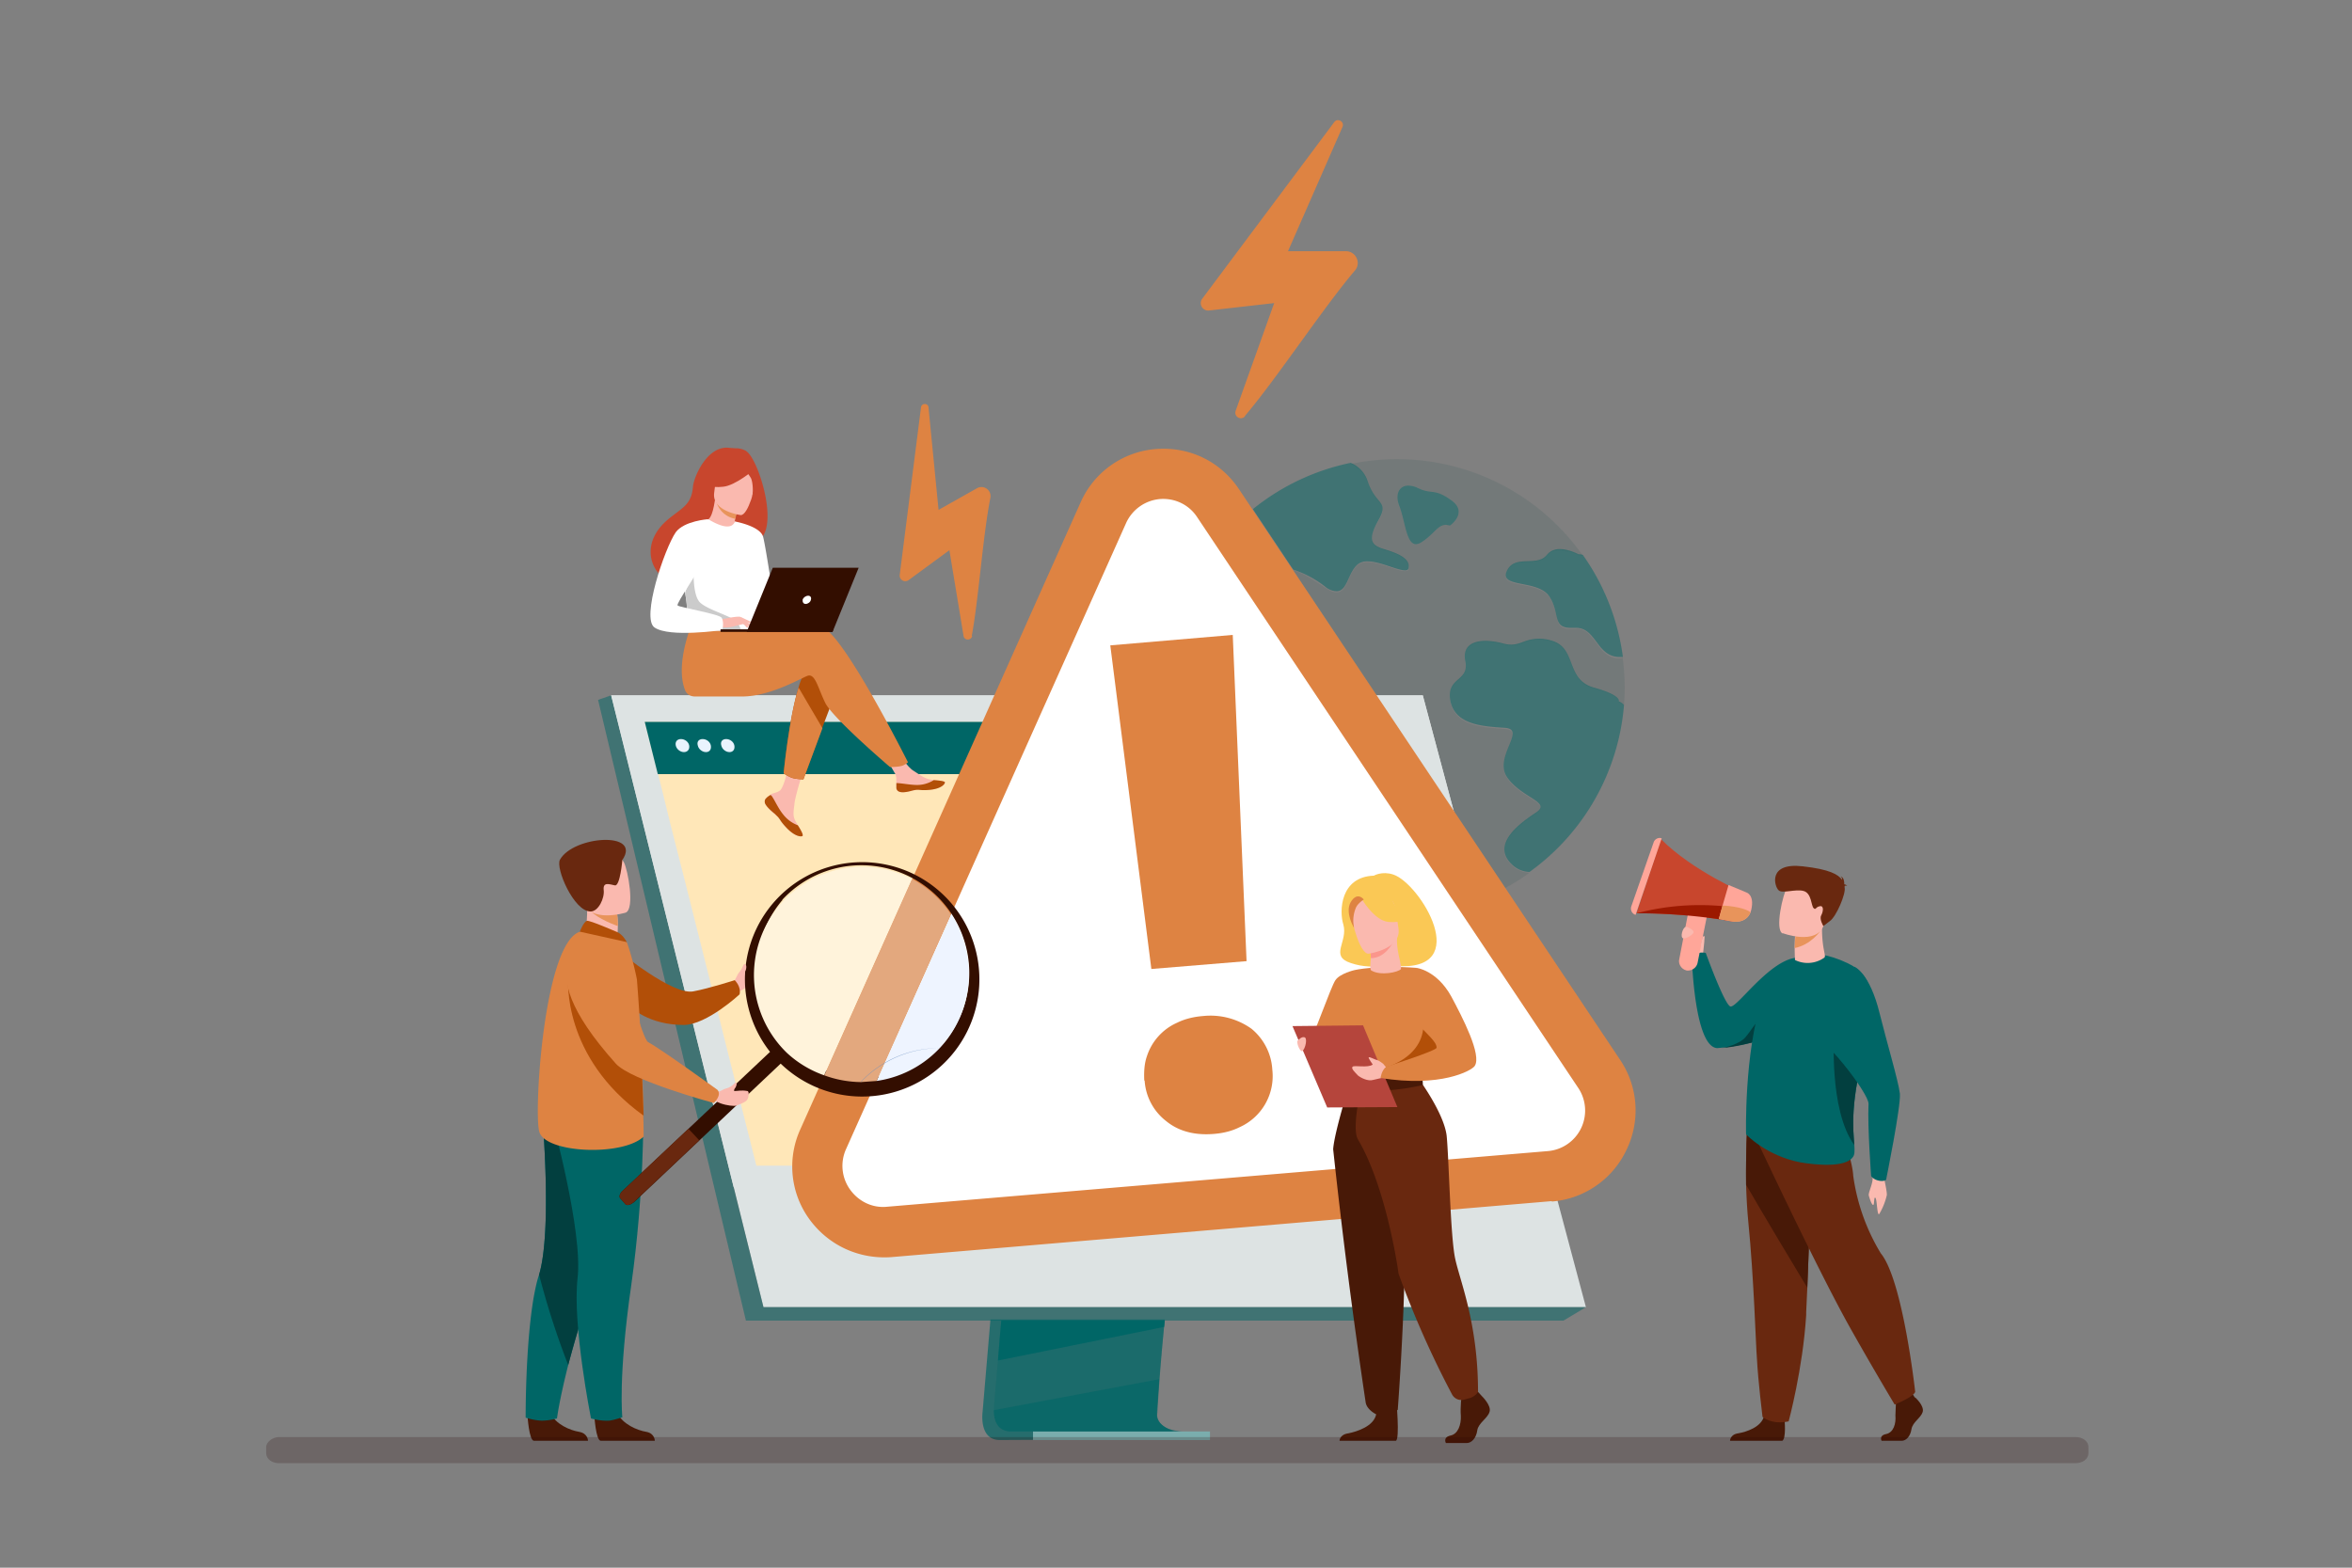 <svg width="630" height="420" viewBox="0 0 630 420" fill="none" xmlns="http://www.w3.org/2000/svg">
  <rect x="0" y="0" width="630" height="420" fill="#808080" stroke="none"/>
  <g clip-path="url(#a)">
    <path d="m403.2 238-13.8-20.7-8.2-30.8v-.2h-12.5l-22.3-33.5c2 .4 4.9 2.2 8.5 4.6 1.3.9 2.3 1.3 3.1 1.3 3 0 3-5.2 5.8-7.4a4 4 0 0 1 2.5-.7c1.7 0 3.7.6 5.5 1.2 1.8.6 3.5 1.2 4.5 1.2.6 0 1-.2 1-.7.5-2.6-3.3-4-6.6-5s-4.6-2.3-1.5-7.7c3-5.4-.6-3.8-2.8-10.3a8 8 0 0 0-4.6-5 60.8 60.8 0 0 1 62.2 24.6 61.5 61.5 0 0 1 11 40.1c-.4-.4-.9-.7-1.4-.9 0 0 1-1.6-6.7-3.7s-4.4-10.7-11.4-12.6a11 11 0 0 0-7.3.3 9 9 0 0 1-3.5.8 9 9 0 0 1-2.4-.4c-1.6-.4-3-.6-4.4-.6-3.6 0-6.2 1.6-5.4 5.5 1.1 5.5-5.2 4.2-4 10.6 1.3 6.5 8.6 6.9 14.6 7.3 6 .4-3.3 7.8.7 13.3 4 5.6 11.9 6.5 7.6 9.3-4.2 2.9-12.4 8.7-6.2 14.1a7 7 0 0 0 4.5 1.8c-2 1.5-4.3 2.9-6.5 4.1Zm19-69.6c2.7 0 4 2 5.5 4s3 4 6.1 4l.9-.1a61.3 61.3 0 0 0-10.7-27.4l-1.2-.2s-2.5-1.3-5-1.3c-1.3 0-2.6.3-3.5 1.5-2.7 3.3-8.6-.3-10.7 4.3-2.1 4.7 8.3 2.2 11.4 6.8 3 4.3.7 8.5 5.7 8.5a11 11 0 0 0 1.5 0Zm-45-38.3c-2.4 0-3.7 2.3-2.3 5.8 1.5 3.8 1.8 9.9 4.4 9.9a3 3 0 0 0 1.4-.5c3.5-2.2 4.3-4.7 6.6-4.7.4 0 .7 0 1.1.2 0 0 5-3.5.3-6.8-4.6-3.2-5.2-1.4-9-3.3-1-.4-1.7-.6-2.5-.6Z" fill="#023F3F" fill-opacity=".1"/>
    <path d="M358 158.4a5 5 0 0 1-3-1.2 28 28 0 0 0-8.6-4.6l-10.8-16.2a61.4 61.4 0 0 1 26.2-12.4 8 8 0 0 1 4.6 5.1c2.2 6.4 5.8 5 2.8 10.3-3 5.4-1.8 6.7 1.5 7.7s7.1 2.4 6.6 5c0 .5-.4.7-1 .7-1 0-2.7-.6-4.5-1.2-1.8-.6-3.8-1.2-5.5-1.2a4 4 0 0 0-2.5.7c-2.8 2.2-2.8 7.3-5.8 7.3Zm51.7 75.2a7 7 0 0 1-4.5-1.8c-6.2-5.5 2-11.3 6.2-14.1 4.3-2.8-3.6-3.8-7.6-9.3-4-5.5 5.3-13-.7-13.4-6-.4-13.3-.8-14.6-7.2-1.2-6.5 5.1-5.1 4-10.6-.8-4 1.8-5.5 5.4-5.5 1.3 0 2.8.2 4.4.6a9 9 0 0 0 2.4.4c1.4 0 2.4-.4 3.5-.8a11 11 0 0 1 7.3-.3c7 1.9 3.7 10.4 11.4 12.6 7.6 2.1 6.7 3.7 6.7 3.7.5.2 1 .5 1.4 1a61.2 61.2 0 0 1-25.3 44.7Zm24.1-57.6c-3 0-4.6-1.9-6-3.8-1.5-2-2.9-4-5.6-4h-1.5c-5 0-2.8-4.1-5.7-8.4-3-4.6-13.5-2.2-11.4-6.8 2.1-4.6 8-1 10.7-4.3 1-1.2 2.2-1.6 3.5-1.6 2.5 0 5 1.4 5 1.4.4 0 .8 0 1.2.2a61.4 61.4 0 0 1 10.7 27.3h-.9Zm-54.5-30.2c-2.6 0-2.9-6-4.4-10-1.4-3.4-.1-5.7 2.3-5.7a6 6 0 0 1 2.5.6c3.8 1.9 4.4 0 9 3.3 4.7 3.3-.3 6.8-.3 6.8l-1-.2c-2.4 0-3.2 2.5-6.7 4.7a3 3 0 0 1-1.4.5Z" fill="#066" fill-opacity=".5"/>
    <path d="M456.1 255.9s.5-4.7-2-4.5c-2.4.1-3 1.3-2.8 2.2.3.9 2.7 3.8 2.7 3.8l2.1-1.5Z" fill="#FAB9AF"/>
    <path d="M494.4 265.3s-2.8 3.2-8.6 6.9a53.5 53.5 0 0 1-11 5.4 57.8 57.8 0 0 1-14.8 3.2c-6.1-.2-6.8-23.8-6.8-23.8s.6-2.3 3.7-1.7c0 0 4.8 13.3 6.5 14.3 1.5 1 10.2-12.1 17.6-13 5-.7 13.4 8.7 13.4 8.7Z" fill="#066"/>
    <path d="M478 380.3s.5 5.1-.6 5.7h-14s0-1.7 2.2-2c2.3-.4 6.2-1.7 6.9-4.6.7-3 5.5.9 5.5.9Z" fill="#481907"/>
    <path d="M467.7 317.4c.1 3.4.3 7 .6 10 1.5 15 2 33 2.3 36.5.3 6 1.5 15.7 1.5 15.7s2.4 2.2 7 1.2c0 0 3.8-14 4.7-28.5v-.8l.3-6.5 1.5-39.7-17.6-4.1s-.4 7.8-.3 16.2Z" fill="#69280F"/>
    <path d="M467.7 317.4c4.5 7.8 13 22 16.4 27.6l1.5-39.7-17.6-4.1s-.4 7.8-.3 16.2Z" fill="#481907"/>
    <path d="M474.9 277.6c-3.5 1.3-10 3-14 3.2.7 0 5.1-1 6.7-3 1.8-2 4.8-7.9 7.1-5.5 1.2 1.1.8 3.3.2 5.3Z" fill="#023F3F"/>
    <path d="M504.5 315s1 4.2.9 5.2a18 18 0 0 1-2 5c-.6.8-.6-3.5-1-4.2-.5-.7-.3 1.6-.6 1.8-.4.2-1-1.7-1.2-2.4-.3-.7 1-3 1-4.7.1-1.7 2.9-.8 2.9-.8Z" fill="#FAB9AF"/>
    <path d="M513 374.4s2.5 2.2 2 3.9c-.5 1.6-2.7 2.7-3 4.6-.3 2-1.5 3.1-2.6 3.1H504s-.8-1.4 1.2-1.8c2-.4 2.7-2.8 2.5-5l.2-5 4.2-1 .8 1.2Z" fill="#481907"/>
    <path d="M470.7 305.7s16.5 35.3 25.3 50.8a927 927 0 0 0 11.5 19.8s5-2 5.5-3.4c0 0-3.3-29.9-9.2-37.1a54.2 54.2 0 0 1-7.4-20.8c-.2-4.4-4-14.7-4-14.7l-21.7 5.4Z" fill="#69280F"/>
    <path d="M467.7 303.9s5.3 5.7 14.5 7.5c4 .7 12.1 1.5 14.1-1.4.5-.6.5-1.6.4-3.2-.3-4-1.3-11.8 3.3-27.4.4-1.4.7-2.8.8-4.2 1-8 1-14-6-17.2-10.4-4.9-14.7-.9-14.7-.9s-5.5 2.6-8 10.1c-5 15-4.4 36.7-4.4 36.7Z" fill="#066"/>
    <path d="M488.6 256.6a7.7 7.7 0 0 1-7.8.6 58.9 58.9 0 0 1 0-6.2l3.8-2.4 3.5-2.3c-.4 8 1.3 9.8.5 10.3Z" fill="#FAB9AF"/>
    <path d="M487.5 249.5s-2.4 3.6-6.8 4.5l.2-3.2 3.7-2.2 2.9 1Z" fill="#E8945B"/>
    <path d="M477.5 250s9 3.4 11-2.1 4.5-8.8-1.2-11.2c-5.6-2.3-7.5-.6-8.6 1-1.1 1.7-3.4 11.4-1.2 12.4Z" fill="#FAB9AF"/>
    <path d="M494 237.4c.2-.1.4-.2.8-.1 0 0-.3-.3-.8-.4 0-.6 0-1.7-1-2.2 0 0 .5.4.4 1-1-1.4-3.3-2.8-10.5-3.6-9.5-1.1-7.6 5.4-6.5 6.4 1 1 4.5-.4 6.7.2 2.2.6 2 4 2.7 4.6.6.6.5-.3 1.6-.5 1.2-.3 1 1.4.4 2.5-.5 1 .6 2.8.6 2.8l1.7-1.3c1.8-1.2 4.4-7.5 4-9v-.4Z" fill="#69280F"/>
    <path d="M496.7 306.8c-.3-4-1.3-11.8 3.3-27.4l.9-4.2c-3.4-1-9.6 1.4-9.6 1.4s-1.5 20.7 5.4 30.2Z" fill="#023F3F"/>
    <path d="M496.7 259s4.1 1.5 6.8 12.6c1.8 7.3 5 18 5.4 21.4.3 3.4-3.7 23.1-3.7 23.1s-.6.5-2 .2-2-1.2-2-1.2-1-13.2-.7-19.4c.1-2.6-12-18.9-18.5-21-2.5-.8 14.7-15.7 14.7-15.7Z" fill="#066"/>
    <path d="M438.3 244.7s12-.3 26 2.2l1.4-3.6 1.6-4s-14-6-22.4-14.5l-6.6 20Z" fill="#C8462D"/>
    <path d="m445.1 224.6-7 20.5c-1-.3-1.5-1.4-1.1-2.4l6-17.2c.4-.8 1.3-1.2 2.1-.9Zm6.6 35.4c1.4.2 2.7-.7 3-2l2.4-12a2.5 2.5 0 0 0-5-1l-2.3 12c-.3 1.3.6 2.7 2 3Z" fill="#FFA699"/>
    <path d="M438.3 244.7s12-.3 26 2.2l1.4-3.6a66.5 66.5 0 0 0-27.4 1.4Z" fill="#9C1900"/>
    <path d="m460.4 246.2 3.8.7s3.5.6 4.7-2.5l.2-.7c.9-4-1.3-4.6-1.3-4.6l-4.8-2-1.6 5.5-1 3.6Z" fill="#FFA699"/>
    <path d="m460.4 246.2 3.8.7s3.5.6 4.7-2.5c-2.2-1.6-7.5-1.8-7.5-1.8l-1 3.6Z" fill="#E8945B"/>
    <path d="M452 248.4s1.9.7 1.6 1.5c-.4.8-2.7 2-3 1.3-.5-.6.3-3.5 1.5-2.8Zm4.2 6.8.3-2.8c0-.9.2-1.6 0-1.6s-.4.1-.5.4l-.4 2 .2 1.7.4.3Z" fill="#FAB9AF"/>
    <path d="M267.8 385.8c-5.7 0-4.6-7.6-4.6-7.6l2.1-24.7H312a612 612 0 0 0-2 25c-1 6 14 7 14 7l-56.2.3Z" fill="#066" fill-opacity=".7"/>
    <path d="M270.8 383.5h46.3c-.7 0-6.5-.1-7.2-4v-1.1l.6-9v-.2a3283.3 3283.3 0 0 1 1.3-13.7l.2-1.8h-43.8l-.3 3.5-.6 7.3-.7 8.2-.3 3.3-.1 1.8c0 2.2.7 5.6 4.6 5.7Z" fill="#066" fill-opacity=".3"/>
    <path d="m163.7 186.3 25.5 102.3 3.5 14 11.8 47.6h220.3l-43.7-163.9H163.7Z" fill="#DDE3E3"/>
    <path d="m163.7 186.3-3.5 1.2 39.6 166.3 4.7-3.6-40.8-163.9Zm36.1 167.5h219l6-3.6H204.5l-4.7 3.6Z" fill="#066" fill-opacity=".5"/>
    <path d="M276.7 385.8h47.4v-2.3h-47.4v2.3Z" fill="#7AADAD"/>
    <path d="m312 353.8-.2 1.7-44.5 9 .6-7.3.3-3.4H312Z" fill="#066"/>
    <path d="M317 383.5h-46.2c-4 0-4.6-3.5-4.6-5.7l44.3-8.3-.7 8.9v1c.8 4 6.6 4.1 7.3 4.1Z" fill="#066" fill-opacity=".6"/>
    <path d="M295.4 383.6h-16.6 38.3-21.7Z" fill="#8CABF1"/>
    <path d="M163.7 186.3h217.4L416.4 318H196.5l-32.8-131.7Z" fill="#DDE3E3"/>
    <path d="M406.1 312.3H202.6l-7.3-29-2.8-11.2-1.1-4.5-7.5-29.8-.4-1.6-4-15.7-1.7-7-1.5-6-3.6-14.1h200.6l4 14 1.6 6 2 7 12.7 46.5 1.1 4 .5 1.7 8.8 32 2.1 7.7Z" fill="#FFE7B8"/>
    <path d="M377.2 207.4h-201l-3.5-14h200.6l4 14Z" fill="#066"/>
    <path d="M181 199.7c-.2-1 .4-1.7 1.4-1.7 1 0 2 .7 2.2 1.7.2 1-.4 1.8-1.4 1.8-1 0-2-.8-2.2-1.8Zm5.9 0c-.3-1 .3-1.7 1.3-1.7s2 .7 2.2 1.7c.2 1-.3 1.8-1.3 1.8s-2-.8-2.2-1.8Zm6.3 0c-.3-1 .3-1.7 1.3-1.7s2 .7 2.2 1.7c.2 1-.3 1.8-1.3 1.8s-2-.8-2.2-1.8Z" fill="#E9F3FE"/>
    <path d="M333.4 111.5c8.3-9.7 21-29 29.5-39 1.8-2 .3-5.2-2.4-5.2H345L359.6 34c.6-1.4-1.3-2.5-2.2-1.3l-35.5 47.5a2 2 0 0 0 1.8 3l17.6-2L331 110c-.6 1.6 1.4 2.8 2.5 1.5Zm-73.1 58.8c1.8-9.5 3-27.1 5-37 .3-2-1.8-3.5-3.6-2.5l-10.3 5.8-2.7-27.5c-.1-1.1-1.8-1.2-2 0L241 154a1.5 1.5 0 0 0 2.4 1.4l10.9-8 3.8 23c.2 1.2 2 1.3 2.3 0Z" fill="#DE8342"/>
    <path d="m415 315.1-176.8 15a17.7 17.7 0 0 1-17.7-25l75-167.6a17.7 17.7 0 0 1 30.8-2.6l102 152.8c7.5 11.2.2 26.3-13.3 27.4Z" fill="#fff"/>
    <path d="M310.7 133.7a11 11 0 0 0-9.1 6.5l-75 167.7a10.9 10.9 0 0 0 1.1 10.8c2.3 3.2 6 5 9.9 4.6l176.9-14.9a10.9 10.9 0 0 0 8.2-17l-102-152.8c-2.2-3.4-6-5.2-10-4.9Zm104.9 188.1-176.9 15c-8.7.6-16.9-3.2-22-10.3a24 24 0 0 1-2.3-24l75-167.8a24.1 24.1 0 0 1 20.2-14.4c9-.7 17.3 3.3 22.3 10.8L434 284a24.2 24.2 0 0 1 1.6 24.2 24.2 24.2 0 0 1-19.9 13.7Z" fill="#DE8342"/>
    <path d="m333.9 257.5-25.5 2.1-11-86.7 32.8-2.8 3.7 87.4Zm-27.4 32c-.1-2.3 0-4.5.7-6.5a14.8 14.8 0 0 1 8.1-9c2-1 4.4-1.6 7-1.8a18.9 18.9 0 0 1 12.9 3.4 15.3 15.3 0 0 1 5.6 11A15 15 0 0 1 332 302c-2 1-4.3 1.6-7 1.8-2.6.2-5 0-7.1-.6a15 15 0 0 1-5.6-2.9 14.9 14.9 0 0 1-5.7-10.8Z" fill="#DE8342"/>
    <path d="m196.7 262.8 1-1.9c.3-.5 1.8-2.3 2-1.9.3.4 1.4 3 .8 3.8-.5.7 0 2-2.7 2.8l-1-2.8Z" fill="#FAB9AF"/>
    <path d="M166 255s14.2 11.7 19.7 10.6c4.3-.8 11.1-3 11.1-3s1.8 1.7 1.3 3.8c0 0-8.7 8.1-14.9 8.2-9.6 0-14.2-4.8-14.2-4.8l-3-14.9Z" fill="#B24F08"/>
    <path d="M141.3 379.3s.4 6.6 1.7 6.7h14.5s0-2-2.4-2.4c-2.4-.4-6.3-2-7.7-5.1-1.5-3.3-6.1.8-6.1.8Z" fill="#481907"/>
    <path d="M140.8 379.8s2.4.8 4.4.8c2.1 0 4-.6 4-.6s.5-4.4 3-14.3a325 325 0 0 1 6-20 271 271 0 0 0 10-37.4v-.1l-23-10.1s2.8 31.4-.8 43.4c-.6 1.7-1 3.7-1.4 5.8-2.3 13.1-2.2 32.5-2.2 32.5Z" fill="#066"/>
    <path d="M152.2 365.7a325 325 0 0 1 6-20 271 271 0 0 0 10-37.5l-23-10.1s2.8 31.4-.8 43.4a214 214 0 0 0 7.8 24.2Z" fill="#023F3F"/>
    <path d="M159.2 379.3s.4 6.6 1.7 6.7h14.5s0-2-2.3-2.4c-2.4-.4-6.3-2-7.8-5.1-1.5-3.3-6 .8-6 .8Z" fill="#481907"/>
    <path d="M172.3 298.8s.3 20.4-3.2 45.4c-3.6 25-2.4 35.5-2.4 35.5s-2.4.8-3.4.9c-2.4.2-5-.6-5-.6s-5-25-3.6-37.5c1.5-12.5-6.9-42.9-6.9-42.9l24.5-.8Z" fill="#066"/>
    <path d="m156 251.2 4.5 3 4-1.2c.8-1 1-3.1 1-4.9 0-1.8-.2-3.3-.2-3.3l-6-2.6-2.3-1 .2 2c.4 4.8-1.2 8-1.2 8Z" fill="#FAB9AF"/>
    <path d="M172.4 304.5c-5.6 5.4-26.8 4.5-28-1.5-1.4-6 1.4-50.6 11-53.4 1.9-.6 12.5 2.8 12.5 2.8s1.6 4.4 2.7 10a574.2 574.2 0 0 1 1.8 42Z" fill="#DE8342"/>
    <path d="M157.7 243.4c1.2 2 5.5 3.9 7.8 4.7 0-1.8-.2-3.3-.2-3.3l-6-2.6c-1.4 0-2.2.2-1.6 1.2Z" fill="#E8945B"/>
    <path d="M167.6 244.5s-9.7 3-11.5-3.1c-1.8-6.1-4.3-9.8 1.8-12 6.2-2.2 8.1-.3 9.2 1.6 1.1 2 3 12.5.5 13.5Z" fill="#FAB9AF"/>
    <path d="M166.7 230.4s-.6 7.1-2 6.8c-1.5-.3-3.2-1-3 1.2.3 2.2-1.4 5.8-3.5 5.8-4.5 0-9.5-11.7-8.2-13.9 3.6-6.4 22-7.7 16.7.1Z" fill="#69280F"/>
    <path d="M165.3 249.7c-.1 0-7.3-3.2-8.1-3-.9.3-1.9 2.9-1.9 2.9l12.6 2.8s-1-2-2.6-2.7Z" fill="#B24F08"/>
    <path d="m209.8 284.3-40 37.8c-.9.7-1.9 1-2.3.5l-1.3-1.5c-.5-.4-.2-1.4.6-2.1l40-37.7c.9-.8 1.8-1 2.3-.6l1.3 1.5c.4.4.2 1.4-.6 2.1Z" fill="#330E00"/>
    <path d="m187.3 305.5-17.6 16.6c-.8.7-1.8 1-2.2.5l-1.3-1.5c-.5-.4-.2-1.4.6-2.1l17.6-16.6 2.9 3.1Z" fill="#69280F"/>
    <path d="M209.5 241.1a28.9 28.9 0 1 1 42.1 39.6 28.9 28.9 0 0 1-42-39.6Zm-9 29a31.4 31.4 0 1 0 60-18.3 31.4 31.4 0 0 0-60 18.3Z" fill="#330E00"/>
    <path d="M220.8 288.1a28.6 28.6 0 0 1-10-6 29 29 0 0 1 33.5-46.6L220.8 288Z" fill="#FFF3DB"/>
    <path d="m234.8 289.6 20-44.6a28.3 28.3 0 0 1 4.6 13.6 28.8 28.8 0 0 1-24.6 31Z" fill="#EEF4FF"/>
    <path d="M230.6 289.9a29.3 29.3 0 0 1-9.8-1.8l23.5-52.6a28.7 28.7 0 0 1 10.4 9.5l-19.9 44.6-4.2.3Z" fill="#E3A87E"/>
    <path d="M230.6 289.9a29.3 29.3 0 0 1 21-9.1 28.8 28.8 0 0 0-21 9Zm-15.8-4.7Zm40.2-39.8Z" fill="#698EBF"/>
    <path d="M172.4 298.9c-22-15.8-20.2-36.7-20.2-36.7 8 4.5 16 14.6 19.7 23.3l.5 13.4Z" fill="#B24F08"/>
    <path d="M194.2 291.7c1.6-.3 2.6-1.5 2.8-1.7 0 0 .7 0 0 1.4-.2.1-.3.5-.4.7l.1.2c1 0 1.8-.3 3.5 0 .3 0 .4.7.3.9 0 .4 0 .9-.4 1.5-.3.4-1 .8-2.8 1.5-.7.2-2.6 0-4.3-.6l-1.4-.6.4-2.7.4.1c.5.1 1.2-.5 1.8-.7Z" fill="#FAB9AF"/>
    <path d="M159 252.4s-19.8 3.8 5.9 32.5c4 4.6 26.3 10.6 26.3 10.6s2.2-2 1-3.5c0 0-15.2-11-18.6-12.8-1.5-.8-5.8-17.7-8.3-21.8-2.5-4-6.3-5-6.3-5Z" fill="#DE8342"/>
    <path d="M197.3 263.1s.6-1.2.7-1.9c.2-.6 1-2.5 1.3-2.9.1 0 .6 0 .6.7 0 .2 0 .7-.3 1.2-.3.9-.3 2.1-.4 2.5-.3 1-2 .4-2 .4Zm7.8-49.1c-.3.3-.3.8-.2 1.2a8 8 0 0 0 2.5 2.8 12.7 12.7 0 0 1 .6.5c1.1 1 .7 1.2 2.7 3.3 2.2 2.3 3.8 2.4 4.2 2.2.4-.2-.3-1.5-1.2-2.9l-.1-.2-.3-.5c-1-1.7-.8-2.5-.5-5 .1-2 3.1-11.4 3.1-11.4l-4.3-.8s-1.3 7.5-2.7 8.6c-.8.6-1.7.6-2.4 1l-.2.2c-.4.3-.8.5-1.2 1Z" fill="#FAB9AF"/>
    <path d="M205.1 214c-.3.3-.3.8-.2 1.2.4.9 1.4 1.8 2.6 2.8a11.7 11.7 0 0 1 .5.5c1.1 1 .7 1.2 2.7 3.3 2.2 2.3 3.8 2.4 4.2 2.2.4-.2-.3-1.5-1.2-2.9a9 9 0 0 1-4-3c-1.3-1.6-2.2-3.8-3.1-5l-.3-.1c-.4.3-.8.5-1.2 1Z" fill="#B24F08"/>
    <path d="M240.1 211.2c.3 1.4 2.2 1.2 4.3.6 2.1-.5 1.6.1 4.7-.2 3-.3 4-1.5 4-2 0-.3-1.4-.5-3-.6l-.6-.1c-1.8-.2-3.2-1.4-4.8-2.4-1.6-.9-3.9-4.6-3.9-4.6l-4.2.3s2.2 3.3 3 4.8c.6.8.5 2 .5 2.8v1.4Z" fill="#FAB9AF"/>
    <path d="M244.4 211.8c2.1-.5 1.6.1 4.7-.2 3-.3 4-1.5 4-2 0-.3-1.4-.5-3-.6 0 0-1.8 1.3-4.4 1.3-2 0-4.2-.5-5.6-.5v1.4c.3 1.4 2.2 1.2 4.3.6Zm-20.2-27.2-4 10.5-5 13.7s-1.4 0-2.7-.3c-1.2-.3-2.6-1.3-2.6-1.3s1.4-14.6 4-23a15 15 0 0 1 2.3-5c4-4.8 8 5.4 8 5.4Z" fill="#B24F08"/>
    <path d="M220.2 168c-2.2-.7-8 0-14.2 1.1a4 4 0 0 1-4.4-2l-15.8-1.2s-5.2 11.6-2.3 19c.4 1 1.3 1.7 2.7 1.7h12.6c7.8 0 16.6-5.4 17.7-5.6 1.9-.4 2.6 3.3 4.5 7.2 1.8 4 17.4 17.3 17.4 17.3s2.4 0 3.4-.4 1.4-.9 1.4-.9-17.2-34.3-23-36.2Z" fill="#DE8342"/>
    <path d="M200 120.9a5.6 5.6 0 0 0-3-.8l-1.5-.1c-6-.9-9.7 7.8-9.9 10.5-.4 4.8-3 5.6-6.6 8.6-7.2 6-5 13.2-1.1 15.8 2.4 1.6 6.5 0 6.5 0l17.1-9.5c8.4-1.1 1.8-22.5-1.6-24.5Z" fill="#C8462D"/>
    <path d="M196.8 142.8s-2.8 1-4.6.2c-1.8-.8-3.1-3.7-3-3.7.7 0 1.6-.7 2.3-5.3l.3.1 5.7 2-.7 3.6c-.2 1.5-.3 3 0 3.1Z" fill="#FAB9AF"/>
    <path d="m197.5 136.2-.5 2.8a6.4 6.4 0 0 1-5.2-4.9l5.7 2Z" fill="#E8945B"/>
    <path d="M198.4 138s-7.8-1-7.1-6c.7-4.8.2-8.2 5.2-7.7 5 .5 5.7 2.5 5.9 4.1.1 1.7-2 9.7-4 9.6Z" fill="#FAB9AF"/>
    <path d="M202 125.8s-5 4.3-8.3 4.6c-3.4.4-4.7-.7-4.7-.7s2-1.7 3.2-4.4c.4-.8 1.1-1.3 2-1.4 2.4-.2 7-.3 7.9 1.9Z" fill="#C8462D"/>
    <path d="M199 125.4s1.6 1.6 2.2 2.8c.5 1.2.6 4 .2 5 0 0 2.6-5 1.1-7.5-1.5-2.6-3.5-.3-3.5-.3Z" fill="#C8462D"/>
    <path d="M203.4 154.3c-.3 15.8-.1 12.5-1.8 14-.4.4-1.6.6-3.2.7-4.8.3-13.3-.5-13.7-1.4-1-3-.3-4-1.2-8.8l-.4-1.6c-.7-3.3-1.5-4.4 1.3-9.6a39 39 0 0 1 5.3-8.5c6.6 4 7.1.6 7.1.6s6.7 7 6.6 14.6Z" fill="#fff"/>
    <path d="m220.3 195.1-5.1 13.7s-1.4 0-2.7-.3c-1.2-.3-2.6-1.3-2.6-1.3s1.4-14.6 4-23l6.4 10.9Z" fill="#DE8342"/>
    <path d="M196.8 139.7s6.8 1.2 7.6 4.1c.8 3 3.4 20.7 3.4 20.7s-1.9 1.9-3.5.3a93 93 0 0 1-5-16.6l-2.5-8.5Z" fill="#fff"/>
    <path d="M198.4 169c-4.8.3-13.3-.5-13.7-1.4-1-3-.3-4-1.2-8.8l2.3-6.6s-.4 7.4 1.8 9.3c2.2 2 8.9 3.7 9.9 5.3a6 6 0 0 1 1 2.2Z" fill="#CBCBCB"/>
    <path d="M192.9 166s4.8-1.1 5.5-.7c.8.4 2.7 2 3 2.5.2.5-1.8-.4-2.4-.6l-2 .5c-2.3.7-3.7.3-3.7.3l-.4-2Z" fill="#FAB9AF"/>
    <path d="M189.7 139.1s-6.4.4-8.7 3.5c-3 4.4-9.3 23-5.7 25.5 4 2.8 18.2.7 18.2.7s.5-2.2-.2-3.3c-.6-1-11.4-2.8-11.8-3.3-.5-.5 6.1-9.6 6.1-11.1s2-12 2-12Z" fill="#fff"/>
    <path d="m198.7 166.6 1.3 1.5h.5l-.6-1.1-1.2-.4Zm-.3-1.3 3 1.4s-.2.2-.5.2c-.4 0-1.3-.4-1.3-.4l-1.2-1.2Z" fill="#FAB9AF"/>
    <path d="M223.3 168.6H193v.7h30l.2-.7Z" fill="#330E00"/>
    <path d="M200 169.3h23l7-17.2h-23l-7 17.2Z" fill="#330E00"/>
    <path d="M217.2 160.7c.2-.6-.1-1.1-.7-1.1-.7 0-1.3.5-1.5 1-.1.7.2 1.2.8 1.2.6 0 1.3-.5 1.4-1.1Z" fill="#fff"/>
    <path d="M373.2 234.3c-3-1-5.2.3-5.2.3-9 .3-9.3 9.5-8.2 13 1.4 4.7-3.8 8.5 2 10.4 6.7 2.3 12.3-.4 12 .8 21.2 1.6 6.5-22.2-.6-24.5Z" fill="#FAC855"/>
    <path d="M364 278.9s-.9 1.7-2.4 3.6c-1.9 2.3-11.6-3.2-10.8-3.6.8-.4 5.7-14.6 6.9-16.3 1.2-1.8 5.1-2.7 5.1-2.7l1.2 19Z" fill="#DE8342"/>
    <path d="M396.9 374s2.6 2.5 2.1 4.2c-.5 1.8-3 3-3.3 5-.3 2.2-1.6 3.4-2.8 3.4h-5.6s-.9-1.5 1.2-2c2.1-.4 2.9-3 2.8-5.3-.2-2.3.2-5.4.2-5.4l4.4-1 1 1.1Zm-22.9 1s1 10.5-.1 11h-15.1s0-1.7 2.4-2c2.4-.5 6.7-1.9 7.4-5 .7-3.2 5.5-4 5.5-4Z" fill="#481907"/>
    <path d="M385.7 271.9s.2 3.1 0 7c-.1 2.5-2.7 5.9-3 6.7-1 2-2 2.4-2 2.4l-8 2-2.7.7-8.8-2.7s-4-11.2-2.4-17.5c1.6-6.3 4-10.6 4-10.6s6-1.4 16.6-.6l6.3 12.6Z" fill="#DE8342"/>
    <path d="M386.5 279c-.2 2.5-3.5 5.8-3.9 6.6-.9 2-1.9 2.4-1.9 2.4l-8 2-1.4-4.1s11.6-3 9.8-13.8l5.4 6.8Z" fill="#B24F08"/>
    <path d="M361.7 289.7s-4.3 13.6-4.6 18.2a1659 1659 0 0 0 8.7 67.8c.3 2 2.8 3.2 2.8 3.2s1.1.7 2.8.2c2.2-.6 3-1.4 3-1.4s3.3-43.5 1.2-59c-2-15.5-2-29-2-29h-11.9Z" fill="#481907"/>
    <path d="M380.2 289.3s6.6 9 7.3 15c.6 6 1 27.2 2.3 33 1.3 6 6.1 17.3 6.1 35.6 0 0-.5 1-2 1.6l-1.8.5c-1.3.3-2.6-.3-3.2-1.5a254.9 254.9 0 0 1-14.3-32.3c-.4-3.2-3.7-23.9-10.9-36-1.7-3 1-14.5 1-14.5l15.5-1.4Z" fill="#69280F"/>
    <path d="M361 287.6s1.8 1.4 5.3 1.5c4.1 0 14.4-1 14.4-1s.5 1.2.4 2.6c0 0-12.5 3.1-19.8.4 0 0-1-1.7-.3-3.5Z" fill="#481907"/>
    <path d="M365.3 289c-.7 0-1.3.7-1.3 1.5 0 .9.6 1.5 1.3 1.5.7 0 1.2-.6 1.2-1.5 0-.8-.5-1.5-1.2-1.5Zm0 3.7c-1 0-2-1-2-2.2 0-1.2 1-2.1 2-2.1s1.9 1 1.9 2.1c0 1.2-.9 2.2-2 2.2Z" fill="#fff"/>
    <path d="m374.3 296.6-18.8.1-9.3-21.8 18.9-.2 9.2 21.9Z" fill="#B5453C"/>
    <path d="m371.9 286.7-1.4-1.7s-1-.8-1.6-1c-.7-.1-2.1-1-2.3-.7-.1.2 1.1 1.9 1.1 1.9-1.3 1-5 .1-5.4.6-.5.5.8 1.6 1.4 2.3.7.6 2.7 1.7 4.2 1.2l3-.7 1-1.9Zm-24.3-7.9s1.2-1.4 2-.8c.7.7-.3 3.9-1 3.6-.7-.4-1.4-2.5-1-2.9Z" fill="#FAB9AF"/>
    <path d="M379.4 259.3s5.4.6 9.3 7.6c3 5.6 8.3 15.8 6.3 18.7-.9 1.3-9.2 5.8-25.2 3.2 0 0 .2-2 1.5-3 0 0 13.5-4.3 13.5-5.1 0-1.6-1.8-3-9.4-10.6-2-2 4-10.8 4-10.8Z" fill="#DE8342"/>
    <path d="M375.2 259.6c.2-.3 0-1-.3-2.6-.3-1.3-.8-3.4-.7-5.7h-.4l-6.7 1.2.1 3.5c0 1.5-.4 3.7.1 4 2.5 1.5 7.2.5 8-.4Z" fill="#FAB9AF"/>
    <path d="m367 252.5.2 4.2c3.7 0 5.7-3.7 6.6-5.3l-6.7 1.1Z" fill="#FA968C"/>
    <path d="M366.6 255.5s8.8-1.2 8-6.7c-.9-5.5-.3-9.3-6-8.7-5.6.5-6.4 2.8-6.5 4.7-.2 1.9 2.2 10.9 4.5 10.7Z" fill="#FAB9AF"/>
    <path d="M364.6 240.6s3.4 6 7.3 6.4c3.8.3 5.2-1 5.2-1s-3.2-1.7-4.4-5.5c0 0-6.8-3.3-8.1 0Z" fill="#FAC855"/>
    <path d="M365.3 241s-1.7 1-2.2 2.4a9 9 0 0 0-.4 5.2s-2.5-4.1-.9-6.9c1.8-3 3.5-.7 3.5-.7Z" fill="#DE8342"/>
    <path d="M559.4 389.3c0 1.7-1.7 2.7-3.4 2.7H74.7c-1.7 0-3.4-1-3.4-2.7v-1.6c0-1.5 1.9-2.7 3.4-2.7H556c1.7 0 3.4 1 3.4 2.7v1.6Z" fill="#260101" fill-opacity=".2"/>
  </g>
  <defs>
    <clipPath id="a">
      <path fill="#fff" d="M0 0h630v420H0z"/>
    </clipPath>
  </defs>
</svg>
